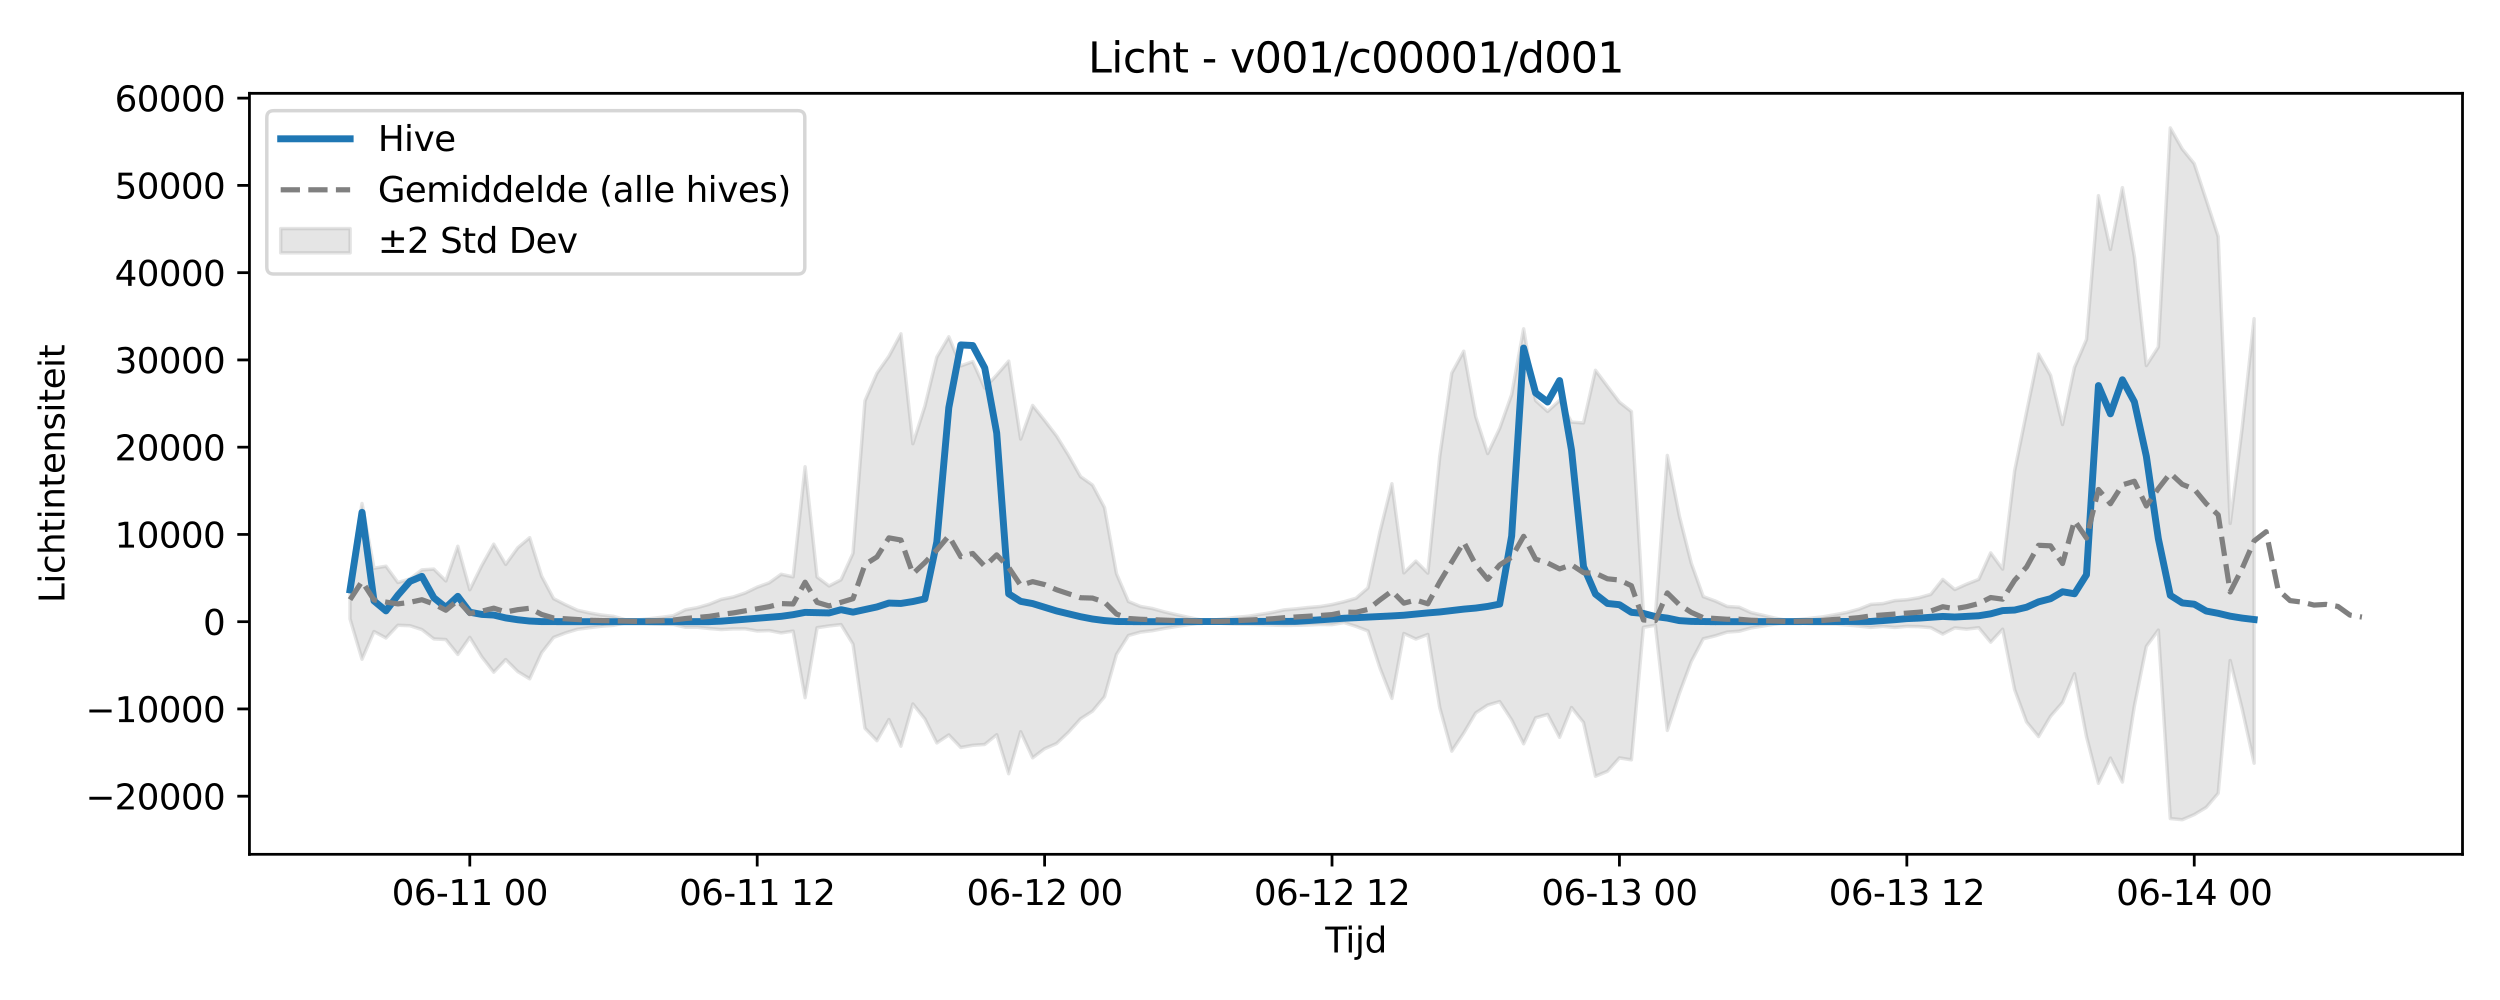 <?xml version="1.0" encoding="utf-8" standalone="no"?>
<!DOCTYPE svg PUBLIC "-//W3C//DTD SVG 1.1//EN"
  "http://www.w3.org/Graphics/SVG/1.1/DTD/svg11.dtd">
<svg xmlns:xlink="http://www.w3.org/1999/xlink" width="720pt" height="288pt" viewBox="0 0 720 288" xmlns="http://www.w3.org/2000/svg" version="1.1">
 <defs>
  <style type="text/css">*{stroke-linejoin: round; stroke-linecap: butt}</style>
 </defs>
 <g id="figure_1">
  <g id="patch_1">
   <path d="M 0 288 
L 720 288 
L 720 0 
L 0 0 
z
" style="fill: #ffffff"/>
  </g>
  <g id="axes_1">
   <g id="patch_2">
    <path d="M 71.84 246.04 
L 709.2 246.04 
L 709.2 26.88 
L 71.84 26.88 
z
" style="fill: #ffffff"/>
   </g>
   <g id="FillBetweenPolyCollection_1">
    <defs>
     <path id="m0db3a895d5" d="M 100.811 -120.852 
L 100.811 -109.753 
L 104.26 -98.137 
L 107.709 -106.115 
L 111.158 -104.259 
L 114.607 -107.922 
L 118.055 -107.795 
L 121.504 -106.68 
L 124.953 -103.99 
L 128.402 -103.81 
L 131.851 -99.511 
L 135.3 -104.436 
L 138.749 -98.836 
L 142.198 -94.409 
L 145.647 -98.052 
L 149.096 -94.598 
L 152.545 -92.5 
L 155.994 -100.019 
L 159.443 -104.426 
L 162.891 -105.731 
L 166.34 -106.778 
L 169.789 -107.233 
L 173.238 -107.644 
L 176.687 -107.906 
L 180.136 -108.615 
L 183.585 -108.648 
L 187.034 -108.39 
L 190.483 -108.227 
L 193.932 -108.165 
L 197.381 -107.346 
L 200.83 -107.35 
L 204.278 -106.986 
L 207.727 -106.693 
L 211.176 -106.883 
L 214.625 -106.905 
L 218.074 -106.277 
L 221.523 -106.389 
L 224.972 -105.722 
L 228.421 -106.243 
L 231.87 -87.069 
L 235.319 -107.215 
L 238.768 -107.731 
L 242.217 -108.117 
L 245.665 -102.476 
L 249.114 -78.255 
L 252.563 -74.68 
L 256.012 -80.778 
L 259.461 -73.097 
L 262.91 -85.245 
L 266.359 -80.961 
L 269.808 -74.029 
L 273.257 -76.341 
L 276.706 -72.729 
L 280.155 -73.351 
L 283.604 -73.594 
L 287.052 -76.392 
L 290.501 -65.168 
L 293.95 -77.253 
L 297.399 -69.747 
L 300.848 -72.36 
L 304.297 -73.864 
L 307.746 -77.139 
L 311.195 -80.957 
L 314.644 -83.193 
L 318.093 -87.325 
L 321.542 -99.517 
L 324.991 -104.983 
L 328.439 -105.954 
L 331.888 -106.366 
L 335.337 -107.027 
L 338.786 -107.569 
L 342.235 -108.097 
L 345.684 -108.616 
L 349.133 -108.698 
L 352.582 -108.405 
L 356.031 -108.227 
L 359.48 -108.21 
L 362.929 -108.113 
L 366.378 -107.976 
L 369.826 -107.858 
L 373.275 -107.912 
L 376.724 -107.99 
L 380.173 -108.146 
L 383.622 -108.102 
L 387.071 -108.708 
L 390.52 -107.606 
L 393.969 -106.286 
L 397.418 -95.665 
L 400.867 -86.856 
L 404.316 -105.556 
L 407.765 -103.961 
L 411.214 -105.276 
L 414.662 -84.168 
L 418.111 -71.672 
L 421.56 -76.862 
L 425.009 -82.675 
L 428.458 -84.94 
L 431.907 -85.944 
L 435.356 -80.667 
L 438.805 -73.784 
L 442.254 -81.262 
L 445.703 -82.247 
L 449.152 -75.642 
L 452.601 -84.235 
L 456.049 -79.922 
L 459.498 -64.446 
L 462.947 -65.863 
L 466.396 -69.726 
L 469.845 -69.165 
L 473.294 -107.339 
L 476.743 -107.927 
L 480.192 -77.645 
L 483.641 -88.25 
L 487.09 -97.484 
L 490.539 -104.031 
L 493.988 -104.882 
L 497.436 -105.962 
L 500.885 -106.198 
L 504.334 -107.177 
L 507.783 -107.703 
L 511.232 -108.275 
L 514.681 -108.762 
L 518.13 -108.543 
L 521.579 -108.34 
L 525.028 -108.271 
L 528.477 -108.273 
L 531.926 -108 
L 535.375 -107.686 
L 538.823 -107.313 
L 542.272 -107.606 
L 545.721 -107.299 
L 549.17 -107.6 
L 552.619 -107.524 
L 556.068 -107.23 
L 559.517 -105.387 
L 562.966 -107.166 
L 566.415 -106.808 
L 569.864 -107.22 
L 573.313 -103.052 
L 576.762 -106.789 
L 580.21 -89.402 
L 583.659 -80.062 
L 587.108 -75.876 
L 590.557 -81.707 
L 594.006 -85.672 
L 597.455 -93.957 
L 600.904 -75.865 
L 604.353 -62.415 
L 607.802 -69.675 
L 611.251 -62.758 
L 614.7 -84.715 
L 618.149 -101.829 
L 621.597 -106.534 
L 625.046 -52.255 
L 628.495 -51.922 
L 631.944 -53.401 
L 635.393 -55.474 
L 638.842 -59.528 
L 642.291 -97.783 
L 645.74 -83.851 
L 649.189 -68.198 
L 649.189 -196.223 
L 649.189 -196.223 
L 645.74 -164.71 
L 642.291 -137.26 
L 638.842 -219.895 
L 635.393 -230.414 
L 631.944 -240.852 
L 628.495 -245.089 
L 625.046 -251.158 
L 621.597 -188.074 
L 618.149 -182.723 
L 614.7 -214.097 
L 611.251 -233.958 
L 607.802 -216.167 
L 604.353 -231.653 
L 600.904 -190.22 
L 597.455 -182.201 
L 594.006 -165.733 
L 590.557 -179.895 
L 587.108 -186.037 
L 583.659 -169.351 
L 580.21 -152.346 
L 576.762 -124.094 
L 573.313 -128.766 
L 569.864 -121.135 
L 566.415 -119.777 
L 562.966 -118.223 
L 559.517 -121.134 
L 556.068 -116.826 
L 552.619 -115.846 
L 549.17 -115.279 
L 545.721 -115.023 
L 542.272 -114.164 
L 538.823 -113.942 
L 535.375 -112.561 
L 531.926 -111.621 
L 528.477 -110.982 
L 525.028 -110.358 
L 521.579 -109.953 
L 518.13 -109.584 
L 514.681 -109.296 
L 511.232 -109.974 
L 507.783 -110.785 
L 504.334 -111.555 
L 500.885 -113.12 
L 497.436 -113.336 
L 493.988 -114.92 
L 490.539 -116.172 
L 487.09 -125.801 
L 483.641 -139.435 
L 480.192 -156.835 
L 476.743 -110.57 
L 473.294 -111.559 
L 469.845 -169.461 
L 466.396 -172.182 
L 462.947 -176.745 
L 459.498 -181.356 
L 456.049 -166.199 
L 452.601 -166.437 
L 449.152 -172.673 
L 445.703 -169.506 
L 442.254 -172.668 
L 438.805 -193.302 
L 435.356 -174.352 
L 431.907 -164.642 
L 428.458 -157.38 
L 425.009 -168.004 
L 421.56 -186.853 
L 418.111 -180.553 
L 414.662 -156.695 
L 411.214 -122.944 
L 407.765 -126.404 
L 404.316 -123.02 
L 400.867 -148.689 
L 397.418 -134.779 
L 393.969 -118.684 
L 390.52 -115.703 
L 387.071 -114.699 
L 383.622 -113.892 
L 380.173 -113.32 
L 376.724 -113.035 
L 373.275 -112.652 
L 369.826 -112.35 
L 366.378 -111.603 
L 362.929 -111.062 
L 359.48 -110.524 
L 356.031 -110.227 
L 352.582 -109.77 
L 349.133 -109.383 
L 345.684 -109.485 
L 342.235 -110.21 
L 338.786 -110.981 
L 335.337 -111.775 
L 331.888 -112.743 
L 328.439 -113.347 
L 324.991 -114.773 
L 321.542 -122.81 
L 318.093 -141.834 
L 314.644 -148.31 
L 311.195 -150.751 
L 307.746 -156.855 
L 304.297 -162.435 
L 300.848 -166.925 
L 297.399 -171.226 
L 293.95 -161.554 
L 290.501 -184.001 
L 287.052 -180.006 
L 283.604 -176.228 
L 280.155 -183.865 
L 276.706 -182.606 
L 273.257 -191.006 
L 269.808 -185.169 
L 266.359 -170.999 
L 262.91 -160.212 
L 259.461 -191.864 
L 256.012 -185.423 
L 252.563 -180.526 
L 249.114 -172.591 
L 245.665 -128.67 
L 242.217 -121.035 
L 238.768 -119.247 
L 235.319 -121.82 
L 231.87 -153.572 
L 228.421 -121.869 
L 224.972 -122.612 
L 221.523 -120.154 
L 218.074 -118.898 
L 214.625 -117.228 
L 211.176 -116.07 
L 207.727 -115.384 
L 204.278 -113.986 
L 200.83 -112.997 
L 197.381 -112.381 
L 193.932 -110.69 
L 190.483 -110.214 
L 187.034 -109.809 
L 183.585 -109.448 
L 180.136 -109.509 
L 176.687 -110.494 
L 173.238 -110.871 
L 169.789 -111.473 
L 166.34 -112.241 
L 162.891 -113.827 
L 159.443 -115.588 
L 155.994 -122.059 
L 152.545 -133.15 
L 149.096 -130.236 
L 145.647 -125.455 
L 142.198 -131.284 
L 138.749 -125.133 
L 135.3 -118.148 
L 131.851 -130.676 
L 128.402 -120.696 
L 124.953 -124.099 
L 121.504 -123.88 
L 118.055 -121.272 
L 114.607 -120.235 
L 111.158 -124.937 
L 107.709 -124.351 
L 104.26 -142.994 
L 100.811 -120.852 
z
" style="stroke: #808080; stroke-opacity: 0.2"/>
    </defs>
    <g clip-path="url(#p0c3e423fc5)">
     <use xlink:href="#m0db3a895d5" x="0" y="288" style="fill: #808080; fill-opacity: 0.2; stroke: #808080; stroke-opacity: 0.2"/>
    </g>
   </g>
   <g id="matplotlib.axis_1">
    <g id="xtick_1">
     <g id="line2d_1">
      <defs>
       <path id="mb337ac2982" d="M 0 0 
L 0 3.5 
" style="stroke: #000000; stroke-width: 0.8"/>
      </defs>
      <g>
       <use xlink:href="#mb337ac2982" x="135.3" y="246.04" style="stroke: #000000; stroke-width: 0.8"/>
      </g>
     </g>
     <g id="text_1">
      <!-- 06-11 00 -->
      <g transform="translate(112.82 260.638) scale(0.1 -0.1)">
       <defs>
        <path id="DejaVuSans-30" d="M 2034 4250 
Q 1547 4250 1301 3770 
Q 1056 3291 1056 2328 
Q 1056 1369 1301 889 
Q 1547 409 2034 409 
Q 2525 409 2770 889 
Q 3016 1369 3016 2328 
Q 3016 3291 2770 3770 
Q 2525 4250 2034 4250 
z
M 2034 4750 
Q 2819 4750 3233 4129 
Q 3647 3509 3647 2328 
Q 3647 1150 3233 529 
Q 2819 -91 2034 -91 
Q 1250 -91 836 529 
Q 422 1150 422 2328 
Q 422 3509 836 4129 
Q 1250 4750 2034 4750 
z
" transform="scale(0.016)"/>
        <path id="DejaVuSans-36" d="M 2113 2584 
Q 1688 2584 1439 2293 
Q 1191 2003 1191 1497 
Q 1191 994 1439 701 
Q 1688 409 2113 409 
Q 2538 409 2786 701 
Q 3034 994 3034 1497 
Q 3034 2003 2786 2293 
Q 2538 2584 2113 2584 
z
M 3366 4563 
L 3366 3988 
Q 3128 4100 2886 4159 
Q 2644 4219 2406 4219 
Q 1781 4219 1451 3797 
Q 1122 3375 1075 2522 
Q 1259 2794 1537 2939 
Q 1816 3084 2150 3084 
Q 2853 3084 3261 2657 
Q 3669 2231 3669 1497 
Q 3669 778 3244 343 
Q 2819 -91 2113 -91 
Q 1303 -91 875 529 
Q 447 1150 447 2328 
Q 447 3434 972 4092 
Q 1497 4750 2381 4750 
Q 2619 4750 2861 4703 
Q 3103 4656 3366 4563 
z
" transform="scale(0.016)"/>
        <path id="DejaVuSans-2d" d="M 313 2009 
L 1997 2009 
L 1997 1497 
L 313 1497 
L 313 2009 
z
" transform="scale(0.016)"/>
        <path id="DejaVuSans-31" d="M 794 531 
L 1825 531 
L 1825 4091 
L 703 3866 
L 703 4441 
L 1819 4666 
L 2450 4666 
L 2450 531 
L 3481 531 
L 3481 0 
L 794 0 
L 794 531 
z
" transform="scale(0.016)"/>
        <path id="DejaVuSans-20" transform="scale(0.016)"/>
       </defs>
       <use xlink:href="#DejaVuSans-30"/>
       <use xlink:href="#DejaVuSans-36" transform="translate(63.623 0)"/>
       <use xlink:href="#DejaVuSans-2d" transform="translate(127.246 0)"/>
       <use xlink:href="#DejaVuSans-31" transform="translate(163.33 0)"/>
       <use xlink:href="#DejaVuSans-31" transform="translate(226.953 0)"/>
       <use xlink:href="#DejaVuSans-20" transform="translate(290.576 0)"/>
       <use xlink:href="#DejaVuSans-30" transform="translate(322.363 0)"/>
       <use xlink:href="#DejaVuSans-30" transform="translate(385.986 0)"/>
      </g>
     </g>
    </g>
    <g id="xtick_2">
     <g id="line2d_2">
      <g>
       <use xlink:href="#mb337ac2982" x="218.074" y="246.04" style="stroke: #000000; stroke-width: 0.8"/>
      </g>
     </g>
     <g id="text_2">
      <!-- 06-11 12 -->
      <g transform="translate(195.594 260.638) scale(0.1 -0.1)">
       <defs>
        <path id="DejaVuSans-32" d="M 1228 531 
L 3431 531 
L 3431 0 
L 469 0 
L 469 531 
Q 828 903 1448 1529 
Q 2069 2156 2228 2338 
Q 2531 2678 2651 2914 
Q 2772 3150 2772 3378 
Q 2772 3750 2511 3984 
Q 2250 4219 1831 4219 
Q 1534 4219 1204 4116 
Q 875 4013 500 3803 
L 500 4441 
Q 881 4594 1212 4672 
Q 1544 4750 1819 4750 
Q 2544 4750 2975 4387 
Q 3406 4025 3406 3419 
Q 3406 3131 3298 2873 
Q 3191 2616 2906 2266 
Q 2828 2175 2409 1742 
Q 1991 1309 1228 531 
z
" transform="scale(0.016)"/>
       </defs>
       <use xlink:href="#DejaVuSans-30"/>
       <use xlink:href="#DejaVuSans-36" transform="translate(63.623 0)"/>
       <use xlink:href="#DejaVuSans-2d" transform="translate(127.246 0)"/>
       <use xlink:href="#DejaVuSans-31" transform="translate(163.33 0)"/>
       <use xlink:href="#DejaVuSans-31" transform="translate(226.953 0)"/>
       <use xlink:href="#DejaVuSans-20" transform="translate(290.576 0)"/>
       <use xlink:href="#DejaVuSans-31" transform="translate(322.363 0)"/>
       <use xlink:href="#DejaVuSans-32" transform="translate(385.986 0)"/>
      </g>
     </g>
    </g>
    <g id="xtick_3">
     <g id="line2d_3">
      <g>
       <use xlink:href="#mb337ac2982" x="300.848" y="246.04" style="stroke: #000000; stroke-width: 0.8"/>
      </g>
     </g>
     <g id="text_3">
      <!-- 06-12 00 -->
      <g transform="translate(278.368 260.638) scale(0.1 -0.1)">
       <use xlink:href="#DejaVuSans-30"/>
       <use xlink:href="#DejaVuSans-36" transform="translate(63.623 0)"/>
       <use xlink:href="#DejaVuSans-2d" transform="translate(127.246 0)"/>
       <use xlink:href="#DejaVuSans-31" transform="translate(163.33 0)"/>
       <use xlink:href="#DejaVuSans-32" transform="translate(226.953 0)"/>
       <use xlink:href="#DejaVuSans-20" transform="translate(290.576 0)"/>
       <use xlink:href="#DejaVuSans-30" transform="translate(322.363 0)"/>
       <use xlink:href="#DejaVuSans-30" transform="translate(385.986 0)"/>
      </g>
     </g>
    </g>
    <g id="xtick_4">
     <g id="line2d_4">
      <g>
       <use xlink:href="#mb337ac2982" x="383.622" y="246.04" style="stroke: #000000; stroke-width: 0.8"/>
      </g>
     </g>
     <g id="text_4">
      <!-- 06-12 12 -->
      <g transform="translate(361.142 260.638) scale(0.1 -0.1)">
       <use xlink:href="#DejaVuSans-30"/>
       <use xlink:href="#DejaVuSans-36" transform="translate(63.623 0)"/>
       <use xlink:href="#DejaVuSans-2d" transform="translate(127.246 0)"/>
       <use xlink:href="#DejaVuSans-31" transform="translate(163.33 0)"/>
       <use xlink:href="#DejaVuSans-32" transform="translate(226.953 0)"/>
       <use xlink:href="#DejaVuSans-20" transform="translate(290.576 0)"/>
       <use xlink:href="#DejaVuSans-31" transform="translate(322.363 0)"/>
       <use xlink:href="#DejaVuSans-32" transform="translate(385.986 0)"/>
      </g>
     </g>
    </g>
    <g id="xtick_5">
     <g id="line2d_5">
      <g>
       <use xlink:href="#mb337ac2982" x="466.396" y="246.04" style="stroke: #000000; stroke-width: 0.8"/>
      </g>
     </g>
     <g id="text_5">
      <!-- 06-13 00 -->
      <g transform="translate(443.916 260.638) scale(0.1 -0.1)">
       <defs>
        <path id="DejaVuSans-33" d="M 2597 2516 
Q 3050 2419 3304 2112 
Q 3559 1806 3559 1356 
Q 3559 666 3084 287 
Q 2609 -91 1734 -91 
Q 1441 -91 1130 -33 
Q 819 25 488 141 
L 488 750 
Q 750 597 1062 519 
Q 1375 441 1716 441 
Q 2309 441 2620 675 
Q 2931 909 2931 1356 
Q 2931 1769 2642 2001 
Q 2353 2234 1838 2234 
L 1294 2234 
L 1294 2753 
L 1863 2753 
Q 2328 2753 2575 2939 
Q 2822 3125 2822 3475 
Q 2822 3834 2567 4026 
Q 2313 4219 1838 4219 
Q 1578 4219 1281 4162 
Q 984 4106 628 3988 
L 628 4550 
Q 988 4650 1302 4700 
Q 1616 4750 1894 4750 
Q 2613 4750 3031 4423 
Q 3450 4097 3450 3541 
Q 3450 3153 3228 2886 
Q 3006 2619 2597 2516 
z
" transform="scale(0.016)"/>
       </defs>
       <use xlink:href="#DejaVuSans-30"/>
       <use xlink:href="#DejaVuSans-36" transform="translate(63.623 0)"/>
       <use xlink:href="#DejaVuSans-2d" transform="translate(127.246 0)"/>
       <use xlink:href="#DejaVuSans-31" transform="translate(163.33 0)"/>
       <use xlink:href="#DejaVuSans-33" transform="translate(226.953 0)"/>
       <use xlink:href="#DejaVuSans-20" transform="translate(290.576 0)"/>
       <use xlink:href="#DejaVuSans-30" transform="translate(322.363 0)"/>
       <use xlink:href="#DejaVuSans-30" transform="translate(385.986 0)"/>
      </g>
     </g>
    </g>
    <g id="xtick_6">
     <g id="line2d_6">
      <g>
       <use xlink:href="#mb337ac2982" x="549.17" y="246.04" style="stroke: #000000; stroke-width: 0.8"/>
      </g>
     </g>
     <g id="text_6">
      <!-- 06-13 12 -->
      <g transform="translate(526.69 260.638) scale(0.1 -0.1)">
       <use xlink:href="#DejaVuSans-30"/>
       <use xlink:href="#DejaVuSans-36" transform="translate(63.623 0)"/>
       <use xlink:href="#DejaVuSans-2d" transform="translate(127.246 0)"/>
       <use xlink:href="#DejaVuSans-31" transform="translate(163.33 0)"/>
       <use xlink:href="#DejaVuSans-33" transform="translate(226.953 0)"/>
       <use xlink:href="#DejaVuSans-20" transform="translate(290.576 0)"/>
       <use xlink:href="#DejaVuSans-31" transform="translate(322.363 0)"/>
       <use xlink:href="#DejaVuSans-32" transform="translate(385.986 0)"/>
      </g>
     </g>
    </g>
    <g id="xtick_7">
     <g id="line2d_7">
      <g>
       <use xlink:href="#mb337ac2982" x="631.944" y="246.04" style="stroke: #000000; stroke-width: 0.8"/>
      </g>
     </g>
     <g id="text_7">
      <!-- 06-14 00 -->
      <g transform="translate(609.464 260.638) scale(0.1 -0.1)">
       <defs>
        <path id="DejaVuSans-34" d="M 2419 4116 
L 825 1625 
L 2419 1625 
L 2419 4116 
z
M 2253 4666 
L 3047 4666 
L 3047 1625 
L 3713 1625 
L 3713 1100 
L 3047 1100 
L 3047 0 
L 2419 0 
L 2419 1100 
L 313 1100 
L 313 1709 
L 2253 4666 
z
" transform="scale(0.016)"/>
       </defs>
       <use xlink:href="#DejaVuSans-30"/>
       <use xlink:href="#DejaVuSans-36" transform="translate(63.623 0)"/>
       <use xlink:href="#DejaVuSans-2d" transform="translate(127.246 0)"/>
       <use xlink:href="#DejaVuSans-31" transform="translate(163.33 0)"/>
       <use xlink:href="#DejaVuSans-34" transform="translate(226.953 0)"/>
       <use xlink:href="#DejaVuSans-20" transform="translate(290.576 0)"/>
       <use xlink:href="#DejaVuSans-30" transform="translate(322.363 0)"/>
       <use xlink:href="#DejaVuSans-30" transform="translate(385.986 0)"/>
      </g>
     </g>
    </g>
    <g id="text_8">
     <!-- Tijd -->
     <g transform="translate(381.67 274.317) scale(0.1 -0.1)">
      <defs>
       <path id="DejaVuSans-54" d="M -19 4666 
L 3928 4666 
L 3928 4134 
L 2272 4134 
L 2272 0 
L 1638 0 
L 1638 4134 
L -19 4134 
L -19 4666 
z
" transform="scale(0.016)"/>
       <path id="DejaVuSans-69" d="M 603 3500 
L 1178 3500 
L 1178 0 
L 603 0 
L 603 3500 
z
M 603 4863 
L 1178 4863 
L 1178 4134 
L 603 4134 
L 603 4863 
z
" transform="scale(0.016)"/>
       <path id="DejaVuSans-6a" d="M 603 3500 
L 1178 3500 
L 1178 -63 
Q 1178 -731 923 -1031 
Q 669 -1331 103 -1331 
L -116 -1331 
L -116 -844 
L 38 -844 
Q 366 -844 484 -692 
Q 603 -541 603 -63 
L 603 3500 
z
M 603 4863 
L 1178 4863 
L 1178 4134 
L 603 4134 
L 603 4863 
z
" transform="scale(0.016)"/>
       <path id="DejaVuSans-64" d="M 2906 2969 
L 2906 4863 
L 3481 4863 
L 3481 0 
L 2906 0 
L 2906 525 
Q 2725 213 2448 61 
Q 2172 -91 1784 -91 
Q 1150 -91 751 415 
Q 353 922 353 1747 
Q 353 2572 751 3078 
Q 1150 3584 1784 3584 
Q 2172 3584 2448 3432 
Q 2725 3281 2906 2969 
z
M 947 1747 
Q 947 1113 1208 752 
Q 1469 391 1925 391 
Q 2381 391 2643 752 
Q 2906 1113 2906 1747 
Q 2906 2381 2643 2742 
Q 2381 3103 1925 3103 
Q 1469 3103 1208 2742 
Q 947 2381 947 1747 
z
" transform="scale(0.016)"/>
      </defs>
      <use xlink:href="#DejaVuSans-54"/>
      <use xlink:href="#DejaVuSans-69" transform="translate(57.959 0)"/>
      <use xlink:href="#DejaVuSans-6a" transform="translate(85.742 0)"/>
      <use xlink:href="#DejaVuSans-64" transform="translate(113.525 0)"/>
     </g>
    </g>
   </g>
   <g id="matplotlib.axis_2">
    <g id="ytick_1">
     <g id="line2d_8">
      <defs>
       <path id="m288ab6d9fb" d="M 0 0 
L -3.5 0 
" style="stroke: #000000; stroke-width: 0.8"/>
      </defs>
      <g>
       <use xlink:href="#m288ab6d9fb" x="71.84" y="229.308" style="stroke: #000000; stroke-width: 0.8"/>
      </g>
     </g>
     <g id="text_9">
      <!-- −20000 -->
      <g transform="translate(24.648 233.107) scale(0.1 -0.1)">
       <defs>
        <path id="DejaVuSans-2212" d="M 678 2272 
L 4684 2272 
L 4684 1741 
L 678 1741 
L 678 2272 
z
" transform="scale(0.016)"/>
       </defs>
       <use xlink:href="#DejaVuSans-2212"/>
       <use xlink:href="#DejaVuSans-32" transform="translate(83.789 0)"/>
       <use xlink:href="#DejaVuSans-30" transform="translate(147.412 0)"/>
       <use xlink:href="#DejaVuSans-30" transform="translate(211.035 0)"/>
       <use xlink:href="#DejaVuSans-30" transform="translate(274.658 0)"/>
       <use xlink:href="#DejaVuSans-30" transform="translate(338.281 0)"/>
      </g>
     </g>
    </g>
    <g id="ytick_2">
     <g id="line2d_9">
      <g>
       <use xlink:href="#m288ab6d9fb" x="71.84" y="204.178" style="stroke: #000000; stroke-width: 0.8"/>
      </g>
     </g>
     <g id="text_10">
      <!-- −10000 -->
      <g transform="translate(24.648 207.977) scale(0.1 -0.1)">
       <use xlink:href="#DejaVuSans-2212"/>
       <use xlink:href="#DejaVuSans-31" transform="translate(83.789 0)"/>
       <use xlink:href="#DejaVuSans-30" transform="translate(147.412 0)"/>
       <use xlink:href="#DejaVuSans-30" transform="translate(211.035 0)"/>
       <use xlink:href="#DejaVuSans-30" transform="translate(274.658 0)"/>
       <use xlink:href="#DejaVuSans-30" transform="translate(338.281 0)"/>
      </g>
     </g>
    </g>
    <g id="ytick_3">
     <g id="line2d_10">
      <g>
       <use xlink:href="#m288ab6d9fb" x="71.84" y="179.048" style="stroke: #000000; stroke-width: 0.8"/>
      </g>
     </g>
     <g id="text_11">
      <!-- 0 -->
      <g transform="translate(58.477 182.847) scale(0.1 -0.1)">
       <use xlink:href="#DejaVuSans-30"/>
      </g>
     </g>
    </g>
    <g id="ytick_4">
     <g id="line2d_11">
      <g>
       <use xlink:href="#m288ab6d9fb" x="71.84" y="153.917" style="stroke: #000000; stroke-width: 0.8"/>
      </g>
     </g>
     <g id="text_12">
      <!-- 10000 -->
      <g transform="translate(33.028 157.717) scale(0.1 -0.1)">
       <use xlink:href="#DejaVuSans-31"/>
       <use xlink:href="#DejaVuSans-30" transform="translate(63.623 0)"/>
       <use xlink:href="#DejaVuSans-30" transform="translate(127.246 0)"/>
       <use xlink:href="#DejaVuSans-30" transform="translate(190.869 0)"/>
       <use xlink:href="#DejaVuSans-30" transform="translate(254.492 0)"/>
      </g>
     </g>
    </g>
    <g id="ytick_5">
     <g id="line2d_12">
      <g>
       <use xlink:href="#m288ab6d9fb" x="71.84" y="128.787" style="stroke: #000000; stroke-width: 0.8"/>
      </g>
     </g>
     <g id="text_13">
      <!-- 20000 -->
      <g transform="translate(33.028 132.586) scale(0.1 -0.1)">
       <use xlink:href="#DejaVuSans-32"/>
       <use xlink:href="#DejaVuSans-30" transform="translate(63.623 0)"/>
       <use xlink:href="#DejaVuSans-30" transform="translate(127.246 0)"/>
       <use xlink:href="#DejaVuSans-30" transform="translate(190.869 0)"/>
       <use xlink:href="#DejaVuSans-30" transform="translate(254.492 0)"/>
      </g>
     </g>
    </g>
    <g id="ytick_6">
     <g id="line2d_13">
      <g>
       <use xlink:href="#m288ab6d9fb" x="71.84" y="103.657" style="stroke: #000000; stroke-width: 0.8"/>
      </g>
     </g>
     <g id="text_14">
      <!-- 30000 -->
      <g transform="translate(33.028 107.456) scale(0.1 -0.1)">
       <use xlink:href="#DejaVuSans-33"/>
       <use xlink:href="#DejaVuSans-30" transform="translate(63.623 0)"/>
       <use xlink:href="#DejaVuSans-30" transform="translate(127.246 0)"/>
       <use xlink:href="#DejaVuSans-30" transform="translate(190.869 0)"/>
       <use xlink:href="#DejaVuSans-30" transform="translate(254.492 0)"/>
      </g>
     </g>
    </g>
    <g id="ytick_7">
     <g id="line2d_14">
      <g>
       <use xlink:href="#m288ab6d9fb" x="71.84" y="78.527" style="stroke: #000000; stroke-width: 0.8"/>
      </g>
     </g>
     <g id="text_15">
      <!-- 40000 -->
      <g transform="translate(33.028 82.326) scale(0.1 -0.1)">
       <use xlink:href="#DejaVuSans-34"/>
       <use xlink:href="#DejaVuSans-30" transform="translate(63.623 0)"/>
       <use xlink:href="#DejaVuSans-30" transform="translate(127.246 0)"/>
       <use xlink:href="#DejaVuSans-30" transform="translate(190.869 0)"/>
       <use xlink:href="#DejaVuSans-30" transform="translate(254.492 0)"/>
      </g>
     </g>
    </g>
    <g id="ytick_8">
     <g id="line2d_15">
      <g>
       <use xlink:href="#m288ab6d9fb" x="71.84" y="53.396" style="stroke: #000000; stroke-width: 0.8"/>
      </g>
     </g>
     <g id="text_16">
      <!-- 50000 -->
      <g transform="translate(33.028 57.196) scale(0.1 -0.1)">
       <defs>
        <path id="DejaVuSans-35" d="M 691 4666 
L 3169 4666 
L 3169 4134 
L 1269 4134 
L 1269 2991 
Q 1406 3038 1543 3061 
Q 1681 3084 1819 3084 
Q 2600 3084 3056 2656 
Q 3513 2228 3513 1497 
Q 3513 744 3044 326 
Q 2575 -91 1722 -91 
Q 1428 -91 1123 -41 
Q 819 9 494 109 
L 494 744 
Q 775 591 1075 516 
Q 1375 441 1709 441 
Q 2250 441 2565 725 
Q 2881 1009 2881 1497 
Q 2881 1984 2565 2268 
Q 2250 2553 1709 2553 
Q 1456 2553 1204 2497 
Q 953 2441 691 2322 
L 691 4666 
z
" transform="scale(0.016)"/>
       </defs>
       <use xlink:href="#DejaVuSans-35"/>
       <use xlink:href="#DejaVuSans-30" transform="translate(63.623 0)"/>
       <use xlink:href="#DejaVuSans-30" transform="translate(127.246 0)"/>
       <use xlink:href="#DejaVuSans-30" transform="translate(190.869 0)"/>
       <use xlink:href="#DejaVuSans-30" transform="translate(254.492 0)"/>
      </g>
     </g>
    </g>
    <g id="ytick_9">
     <g id="line2d_16">
      <g>
       <use xlink:href="#m288ab6d9fb" x="71.84" y="28.266" style="stroke: #000000; stroke-width: 0.8"/>
      </g>
     </g>
     <g id="text_17">
      <!-- 60000 -->
      <g transform="translate(33.028 32.065) scale(0.1 -0.1)">
       <use xlink:href="#DejaVuSans-36"/>
       <use xlink:href="#DejaVuSans-30" transform="translate(63.623 0)"/>
       <use xlink:href="#DejaVuSans-30" transform="translate(127.246 0)"/>
       <use xlink:href="#DejaVuSans-30" transform="translate(190.869 0)"/>
       <use xlink:href="#DejaVuSans-30" transform="translate(254.492 0)"/>
      </g>
     </g>
    </g>
    <g id="text_18">
     <!-- Lichtintensiteit -->
     <g transform="translate(18.568 173.656) rotate(-90) scale(0.1 -0.1)">
      <defs>
       <path id="DejaVuSans-4c" d="M 628 4666 
L 1259 4666 
L 1259 531 
L 3531 531 
L 3531 0 
L 628 0 
L 628 4666 
z
" transform="scale(0.016)"/>
       <path id="DejaVuSans-63" d="M 3122 3366 
L 3122 2828 
Q 2878 2963 2633 3030 
Q 2388 3097 2138 3097 
Q 1578 3097 1268 2742 
Q 959 2388 959 1747 
Q 959 1106 1268 751 
Q 1578 397 2138 397 
Q 2388 397 2633 464 
Q 2878 531 3122 666 
L 3122 134 
Q 2881 22 2623 -34 
Q 2366 -91 2075 -91 
Q 1284 -91 818 406 
Q 353 903 353 1747 
Q 353 2603 823 3093 
Q 1294 3584 2113 3584 
Q 2378 3584 2631 3529 
Q 2884 3475 3122 3366 
z
" transform="scale(0.016)"/>
       <path id="DejaVuSans-68" d="M 3513 2113 
L 3513 0 
L 2938 0 
L 2938 2094 
Q 2938 2591 2744 2837 
Q 2550 3084 2163 3084 
Q 1697 3084 1428 2787 
Q 1159 2491 1159 1978 
L 1159 0 
L 581 0 
L 581 4863 
L 1159 4863 
L 1159 2956 
Q 1366 3272 1645 3428 
Q 1925 3584 2291 3584 
Q 2894 3584 3203 3211 
Q 3513 2838 3513 2113 
z
" transform="scale(0.016)"/>
       <path id="DejaVuSans-74" d="M 1172 4494 
L 1172 3500 
L 2356 3500 
L 2356 3053 
L 1172 3053 
L 1172 1153 
Q 1172 725 1289 603 
Q 1406 481 1766 481 
L 2356 481 
L 2356 0 
L 1766 0 
Q 1100 0 847 248 
Q 594 497 594 1153 
L 594 3053 
L 172 3053 
L 172 3500 
L 594 3500 
L 594 4494 
L 1172 4494 
z
" transform="scale(0.016)"/>
       <path id="DejaVuSans-6e" d="M 3513 2113 
L 3513 0 
L 2938 0 
L 2938 2094 
Q 2938 2591 2744 2837 
Q 2550 3084 2163 3084 
Q 1697 3084 1428 2787 
Q 1159 2491 1159 1978 
L 1159 0 
L 581 0 
L 581 3500 
L 1159 3500 
L 1159 2956 
Q 1366 3272 1645 3428 
Q 1925 3584 2291 3584 
Q 2894 3584 3203 3211 
Q 3513 2838 3513 2113 
z
" transform="scale(0.016)"/>
       <path id="DejaVuSans-65" d="M 3597 1894 
L 3597 1613 
L 953 1613 
Q 991 1019 1311 708 
Q 1631 397 2203 397 
Q 2534 397 2845 478 
Q 3156 559 3463 722 
L 3463 178 
Q 3153 47 2828 -22 
Q 2503 -91 2169 -91 
Q 1331 -91 842 396 
Q 353 884 353 1716 
Q 353 2575 817 3079 
Q 1281 3584 2069 3584 
Q 2775 3584 3186 3129 
Q 3597 2675 3597 1894 
z
M 3022 2063 
Q 3016 2534 2758 2815 
Q 2500 3097 2075 3097 
Q 1594 3097 1305 2825 
Q 1016 2553 972 2059 
L 3022 2063 
z
" transform="scale(0.016)"/>
       <path id="DejaVuSans-73" d="M 2834 3397 
L 2834 2853 
Q 2591 2978 2328 3040 
Q 2066 3103 1784 3103 
Q 1356 3103 1142 2972 
Q 928 2841 928 2578 
Q 928 2378 1081 2264 
Q 1234 2150 1697 2047 
L 1894 2003 
Q 2506 1872 2764 1633 
Q 3022 1394 3022 966 
Q 3022 478 2636 193 
Q 2250 -91 1575 -91 
Q 1294 -91 989 -36 
Q 684 19 347 128 
L 347 722 
Q 666 556 975 473 
Q 1284 391 1588 391 
Q 1994 391 2212 530 
Q 2431 669 2431 922 
Q 2431 1156 2273 1281 
Q 2116 1406 1581 1522 
L 1381 1569 
Q 847 1681 609 1914 
Q 372 2147 372 2553 
Q 372 3047 722 3315 
Q 1072 3584 1716 3584 
Q 2034 3584 2315 3537 
Q 2597 3491 2834 3397 
z
" transform="scale(0.016)"/>
      </defs>
      <use xlink:href="#DejaVuSans-4c"/>
      <use xlink:href="#DejaVuSans-69" transform="translate(55.713 0)"/>
      <use xlink:href="#DejaVuSans-63" transform="translate(83.496 0)"/>
      <use xlink:href="#DejaVuSans-68" transform="translate(138.477 0)"/>
      <use xlink:href="#DejaVuSans-74" transform="translate(201.855 0)"/>
      <use xlink:href="#DejaVuSans-69" transform="translate(241.064 0)"/>
      <use xlink:href="#DejaVuSans-6e" transform="translate(268.848 0)"/>
      <use xlink:href="#DejaVuSans-74" transform="translate(332.227 0)"/>
      <use xlink:href="#DejaVuSans-65" transform="translate(371.436 0)"/>
      <use xlink:href="#DejaVuSans-6e" transform="translate(432.959 0)"/>
      <use xlink:href="#DejaVuSans-73" transform="translate(496.338 0)"/>
      <use xlink:href="#DejaVuSans-69" transform="translate(548.438 0)"/>
      <use xlink:href="#DejaVuSans-74" transform="translate(576.221 0)"/>
      <use xlink:href="#DejaVuSans-65" transform="translate(615.43 0)"/>
      <use xlink:href="#DejaVuSans-69" transform="translate(676.953 0)"/>
      <use xlink:href="#DejaVuSans-74" transform="translate(704.736 0)"/>
     </g>
    </g>
   </g>
   <g id="line2d_17">
    <path d="M 100.811 169.896 
L 104.26 147.556 
L 107.709 173.058 
L 111.158 175.928 
L 114.607 171.39 
L 118.055 167.441 
L 121.504 165.993 
L 124.953 172.168 
L 128.402 174.951 
L 131.851 171.751 
L 135.3 176.314 
L 138.749 176.95 
L 142.198 177.136 
L 145.647 177.962 
L 149.096 178.487 
L 152.545 178.858 
L 155.994 179.022 
L 173.238 179.048 
L 204.278 179.029 
L 207.727 178.894 
L 224.972 177.506 
L 228.421 177.025 
L 231.87 176.365 
L 238.768 176.524 
L 242.217 175.592 
L 245.665 176.296 
L 252.563 174.798 
L 256.012 173.679 
L 259.461 173.793 
L 262.91 173.243 
L 266.359 172.477 
L 269.808 156.041 
L 273.257 117.383 
L 276.706 99.338 
L 280.155 99.514 
L 283.604 105.961 
L 287.052 124.705 
L 290.501 171.02 
L 293.95 173.192 
L 297.399 173.83 
L 304.297 175.956 
L 311.195 177.612 
L 314.644 178.276 
L 318.093 178.727 
L 321.542 178.986 
L 328.439 179.048 
L 373.275 178.952 
L 387.071 178.058 
L 400.867 177.387 
L 404.316 177.185 
L 411.214 176.516 
L 414.662 176.242 
L 421.56 175.43 
L 425.009 175.124 
L 428.458 174.652 
L 431.907 173.984 
L 435.356 154.388 
L 438.805 100.236 
L 442.254 113.148 
L 445.703 115.775 
L 449.152 109.604 
L 452.601 129.646 
L 456.049 163.171 
L 459.498 171.102 
L 462.947 173.798 
L 466.396 174.153 
L 469.845 176.357 
L 473.294 176.665 
L 476.743 177.569 
L 480.192 178.011 
L 483.641 178.738 
L 487.09 178.961 
L 493.988 179.048 
L 538.823 178.978 
L 545.721 178.47 
L 549.17 178.159 
L 552.619 178.021 
L 559.517 177.533 
L 562.966 177.698 
L 569.864 177.342 
L 573.313 176.78 
L 576.762 175.851 
L 580.21 175.695 
L 583.659 174.877 
L 587.108 173.329 
L 590.557 172.426 
L 594.006 170.426 
L 597.455 171.002 
L 600.904 165.533 
L 604.353 111.049 
L 607.802 119.182 
L 611.251 109.378 
L 614.7 115.722 
L 618.149 131.424 
L 621.597 155.11 
L 625.046 171.455 
L 628.495 173.642 
L 631.944 174.01 
L 635.393 175.981 
L 638.842 176.637 
L 642.291 177.457 
L 645.74 178.013 
L 649.189 178.421 
L 649.189 178.421 
" clip-path="url(#p0c3e423fc5)" style="fill: none; stroke: #1f77b4; stroke-width: 2; stroke-linecap: square"/>
   </g>
   <g id="line2d_18">
    <path d="M 100.811 172.697 
L 104.26 167.434 
L 107.709 172.767 
L 111.158 173.402 
L 114.607 173.921 
L 118.055 173.466 
L 121.504 172.72 
L 124.953 173.955 
L 128.402 175.747 
L 131.851 172.907 
L 135.3 176.708 
L 138.749 176.016 
L 142.198 175.154 
L 145.647 176.246 
L 149.096 175.583 
L 152.545 175.175 
L 155.994 176.961 
L 159.443 177.993 
L 169.789 178.647 
L 183.585 178.952 
L 190.483 178.779 
L 193.932 178.573 
L 197.381 178.137 
L 204.278 177.514 
L 207.727 176.962 
L 211.176 176.523 
L 221.523 174.728 
L 224.972 173.833 
L 228.421 173.944 
L 231.87 167.68 
L 235.319 173.482 
L 238.768 174.511 
L 245.665 172.427 
L 249.114 162.577 
L 252.563 160.397 
L 256.012 154.899 
L 259.461 155.519 
L 262.91 165.272 
L 266.359 162.02 
L 269.808 158.401 
L 273.257 154.327 
L 276.706 160.332 
L 280.155 159.392 
L 283.604 163.089 
L 287.052 159.801 
L 290.501 163.416 
L 293.95 168.596 
L 297.399 167.514 
L 300.848 168.357 
L 304.297 169.851 
L 311.195 172.146 
L 314.644 172.249 
L 318.093 173.421 
L 321.542 176.836 
L 324.991 178.122 
L 328.439 178.349 
L 338.786 178.725 
L 345.684 178.949 
L 352.582 178.912 
L 362.929 178.413 
L 366.378 178.211 
L 369.826 177.896 
L 380.173 177.267 
L 383.622 177.003 
L 387.071 176.296 
L 390.52 176.345 
L 393.969 175.515 
L 397.418 172.778 
L 400.867 170.227 
L 404.316 173.712 
L 407.765 172.817 
L 411.214 173.89 
L 414.662 167.569 
L 421.56 156.143 
L 425.009 162.661 
L 428.458 166.84 
L 431.907 162.707 
L 435.356 160.49 
L 438.805 154.457 
L 442.254 161.035 
L 445.703 162.124 
L 449.152 163.843 
L 452.601 162.664 
L 456.049 164.94 
L 459.498 165.099 
L 462.947 166.696 
L 466.396 167.046 
L 469.845 168.687 
L 473.294 178.551 
L 476.743 178.751 
L 480.192 170.76 
L 483.641 174.157 
L 487.09 176.358 
L 490.539 177.899 
L 497.436 178.351 
L 500.885 178.341 
L 504.334 178.634 
L 514.681 178.971 
L 521.579 178.853 
L 525.028 178.686 
L 528.477 178.373 
L 531.926 178.19 
L 535.375 177.877 
L 538.823 177.372 
L 552.619 176.315 
L 556.068 175.972 
L 559.517 174.739 
L 562.966 175.305 
L 566.415 174.708 
L 569.864 173.823 
L 573.313 172.091 
L 576.762 172.558 
L 580.21 167.126 
L 583.659 163.293 
L 587.108 157.043 
L 590.557 157.199 
L 594.006 162.298 
L 597.455 149.921 
L 600.904 154.957 
L 604.353 140.966 
L 607.802 145.079 
L 611.251 139.642 
L 614.7 138.594 
L 618.149 145.724 
L 621.597 140.696 
L 625.046 136.293 
L 628.495 139.494 
L 631.944 140.873 
L 635.393 145.056 
L 638.842 148.288 
L 642.291 170.478 
L 645.74 163.719 
L 649.189 155.79 
L 652.638 153.142 
L 656.087 169.844 
L 659.536 172.977 
L 662.985 173.408 
L 666.433 174.262 
L 669.882 174.063 
L 673.331 174.654 
L 676.78 177.144 
L 680.229 177.716 
L 680.229 177.716 
" clip-path="url(#p0c3e423fc5)" style="fill: none; stroke-dasharray: 5.55,2.4; stroke-dashoffset: 0; stroke: #808080; stroke-width: 1.5"/>
   </g>
   <g id="patch_3">
    <path d="M 71.84 246.04 
L 71.84 26.88 
" style="fill: none; stroke: #000000; stroke-width: 0.8; stroke-linejoin: miter; stroke-linecap: square"/>
   </g>
   <g id="patch_4">
    <path d="M 709.2 246.04 
L 709.2 26.88 
" style="fill: none; stroke: #000000; stroke-width: 0.8; stroke-linejoin: miter; stroke-linecap: square"/>
   </g>
   <g id="patch_5">
    <path d="M 71.84 246.04 
L 709.2 246.04 
" style="fill: none; stroke: #000000; stroke-width: 0.8; stroke-linejoin: miter; stroke-linecap: square"/>
   </g>
   <g id="patch_6">
    <path d="M 71.84 26.88 
L 709.2 26.88 
" style="fill: none; stroke: #000000; stroke-width: 0.8; stroke-linejoin: miter; stroke-linecap: square"/>
   </g>
   <g id="text_19">
    <!-- Licht - v001/c00001/d001 -->
    <g transform="translate(313.383 20.88) scale(0.12 -0.12)">
     <defs>
      <path id="DejaVuSans-76" d="M 191 3500 
L 800 3500 
L 1894 563 
L 2988 3500 
L 3597 3500 
L 2284 0 
L 1503 0 
L 191 3500 
z
" transform="scale(0.016)"/>
      <path id="DejaVuSans-2f" d="M 1625 4666 
L 2156 4666 
L 531 -594 
L 0 -594 
L 1625 4666 
z
" transform="scale(0.016)"/>
     </defs>
     <use xlink:href="#DejaVuSans-4c"/>
     <use xlink:href="#DejaVuSans-69" transform="translate(55.713 0)"/>
     <use xlink:href="#DejaVuSans-63" transform="translate(83.496 0)"/>
     <use xlink:href="#DejaVuSans-68" transform="translate(138.477 0)"/>
     <use xlink:href="#DejaVuSans-74" transform="translate(201.855 0)"/>
     <use xlink:href="#DejaVuSans-20" transform="translate(241.064 0)"/>
     <use xlink:href="#DejaVuSans-2d" transform="translate(272.852 0)"/>
     <use xlink:href="#DejaVuSans-20" transform="translate(308.936 0)"/>
     <use xlink:href="#DejaVuSans-76" transform="translate(340.723 0)"/>
     <use xlink:href="#DejaVuSans-30" transform="translate(399.902 0)"/>
     <use xlink:href="#DejaVuSans-30" transform="translate(463.525 0)"/>
     <use xlink:href="#DejaVuSans-31" transform="translate(527.148 0)"/>
     <use xlink:href="#DejaVuSans-2f" transform="translate(590.771 0)"/>
     <use xlink:href="#DejaVuSans-63" transform="translate(624.463 0)"/>
     <use xlink:href="#DejaVuSans-30" transform="translate(679.443 0)"/>
     <use xlink:href="#DejaVuSans-30" transform="translate(743.066 0)"/>
     <use xlink:href="#DejaVuSans-30" transform="translate(806.689 0)"/>
     <use xlink:href="#DejaVuSans-30" transform="translate(870.312 0)"/>
     <use xlink:href="#DejaVuSans-31" transform="translate(933.936 0)"/>
     <use xlink:href="#DejaVuSans-2f" transform="translate(997.559 0)"/>
     <use xlink:href="#DejaVuSans-64" transform="translate(1031.25 0)"/>
     <use xlink:href="#DejaVuSans-30" transform="translate(1094.727 0)"/>
     <use xlink:href="#DejaVuSans-30" transform="translate(1158.35 0)"/>
     <use xlink:href="#DejaVuSans-31" transform="translate(1221.973 0)"/>
    </g>
   </g>
   <g id="legend_1">
    <g id="patch_7">
     <path d="M 78.84 78.914 
L 229.784 78.914 
Q 231.784 78.914 231.784 76.914 
L 231.784 33.88 
Q 231.784 31.88 229.784 31.88 
L 78.84 31.88 
Q 76.84 31.88 76.84 33.88 
L 76.84 76.914 
Q 76.84 78.914 78.84 78.914 
z
" style="fill: #ffffff; opacity: 0.8; stroke: #cccccc; stroke-linejoin: miter"/>
    </g>
    <g id="line2d_19">
     <path d="M 80.84 39.978 
L 90.84 39.978 
L 100.84 39.978 
" style="fill: none; stroke: #1f77b4; stroke-width: 2; stroke-linecap: square"/>
    </g>
    <g id="text_20">
     <!-- Hive -->
     <g transform="translate(108.84 43.478) scale(0.1 -0.1)">
      <defs>
       <path id="DejaVuSans-48" d="M 628 4666 
L 1259 4666 
L 1259 2753 
L 3553 2753 
L 3553 4666 
L 4184 4666 
L 4184 0 
L 3553 0 
L 3553 2222 
L 1259 2222 
L 1259 0 
L 628 0 
L 628 4666 
z
" transform="scale(0.016)"/>
      </defs>
      <use xlink:href="#DejaVuSans-48"/>
      <use xlink:href="#DejaVuSans-69" transform="translate(75.195 0)"/>
      <use xlink:href="#DejaVuSans-76" transform="translate(102.979 0)"/>
      <use xlink:href="#DejaVuSans-65" transform="translate(162.158 0)"/>
     </g>
    </g>
    <g id="line2d_20">
     <path d="M 80.84 54.657 
L 90.84 54.657 
L 100.84 54.657 
" style="fill: none; stroke-dasharray: 5.55,2.4; stroke-dashoffset: 0; stroke: #808080; stroke-width: 1.5"/>
    </g>
    <g id="text_21">
     <!-- Gemiddelde (alle hives) -->
     <g transform="translate(108.84 58.157) scale(0.1 -0.1)">
      <defs>
       <path id="DejaVuSans-47" d="M 3809 666 
L 3809 1919 
L 2778 1919 
L 2778 2438 
L 4434 2438 
L 4434 434 
Q 4069 175 3628 42 
Q 3188 -91 2688 -91 
Q 1594 -91 976 548 
Q 359 1188 359 2328 
Q 359 3472 976 4111 
Q 1594 4750 2688 4750 
Q 3144 4750 3555 4637 
Q 3966 4525 4313 4306 
L 4313 3634 
Q 3963 3931 3569 4081 
Q 3175 4231 2741 4231 
Q 1884 4231 1454 3753 
Q 1025 3275 1025 2328 
Q 1025 1384 1454 906 
Q 1884 428 2741 428 
Q 3075 428 3337 486 
Q 3600 544 3809 666 
z
" transform="scale(0.016)"/>
       <path id="DejaVuSans-6d" d="M 3328 2828 
Q 3544 3216 3844 3400 
Q 4144 3584 4550 3584 
Q 5097 3584 5394 3201 
Q 5691 2819 5691 2113 
L 5691 0 
L 5113 0 
L 5113 2094 
Q 5113 2597 4934 2840 
Q 4756 3084 4391 3084 
Q 3944 3084 3684 2787 
Q 3425 2491 3425 1978 
L 3425 0 
L 2847 0 
L 2847 2094 
Q 2847 2600 2669 2842 
Q 2491 3084 2119 3084 
Q 1678 3084 1418 2786 
Q 1159 2488 1159 1978 
L 1159 0 
L 581 0 
L 581 3500 
L 1159 3500 
L 1159 2956 
Q 1356 3278 1631 3431 
Q 1906 3584 2284 3584 
Q 2666 3584 2933 3390 
Q 3200 3197 3328 2828 
z
" transform="scale(0.016)"/>
       <path id="DejaVuSans-6c" d="M 603 4863 
L 1178 4863 
L 1178 0 
L 603 0 
L 603 4863 
z
" transform="scale(0.016)"/>
       <path id="DejaVuSans-28" d="M 1984 4856 
Q 1566 4138 1362 3434 
Q 1159 2731 1159 2009 
Q 1159 1288 1364 580 
Q 1569 -128 1984 -844 
L 1484 -844 
Q 1016 -109 783 600 
Q 550 1309 550 2009 
Q 550 2706 781 3412 
Q 1013 4119 1484 4856 
L 1984 4856 
z
" transform="scale(0.016)"/>
       <path id="DejaVuSans-61" d="M 2194 1759 
Q 1497 1759 1228 1600 
Q 959 1441 959 1056 
Q 959 750 1161 570 
Q 1363 391 1709 391 
Q 2188 391 2477 730 
Q 2766 1069 2766 1631 
L 2766 1759 
L 2194 1759 
z
M 3341 1997 
L 3341 0 
L 2766 0 
L 2766 531 
Q 2569 213 2275 61 
Q 1981 -91 1556 -91 
Q 1019 -91 701 211 
Q 384 513 384 1019 
Q 384 1609 779 1909 
Q 1175 2209 1959 2209 
L 2766 2209 
L 2766 2266 
Q 2766 2663 2505 2880 
Q 2244 3097 1772 3097 
Q 1472 3097 1187 3025 
Q 903 2953 641 2809 
L 641 3341 
Q 956 3463 1253 3523 
Q 1550 3584 1831 3584 
Q 2591 3584 2966 3190 
Q 3341 2797 3341 1997 
z
" transform="scale(0.016)"/>
       <path id="DejaVuSans-29" d="M 513 4856 
L 1013 4856 
Q 1481 4119 1714 3412 
Q 1947 2706 1947 2009 
Q 1947 1309 1714 600 
Q 1481 -109 1013 -844 
L 513 -844 
Q 928 -128 1133 580 
Q 1338 1288 1338 2009 
Q 1338 2731 1133 3434 
Q 928 4138 513 4856 
z
" transform="scale(0.016)"/>
      </defs>
      <use xlink:href="#DejaVuSans-47"/>
      <use xlink:href="#DejaVuSans-65" transform="translate(77.49 0)"/>
      <use xlink:href="#DejaVuSans-6d" transform="translate(139.014 0)"/>
      <use xlink:href="#DejaVuSans-69" transform="translate(236.426 0)"/>
      <use xlink:href="#DejaVuSans-64" transform="translate(264.209 0)"/>
      <use xlink:href="#DejaVuSans-64" transform="translate(327.686 0)"/>
      <use xlink:href="#DejaVuSans-65" transform="translate(391.162 0)"/>
      <use xlink:href="#DejaVuSans-6c" transform="translate(452.686 0)"/>
      <use xlink:href="#DejaVuSans-64" transform="translate(480.469 0)"/>
      <use xlink:href="#DejaVuSans-65" transform="translate(543.945 0)"/>
      <use xlink:href="#DejaVuSans-20" transform="translate(605.469 0)"/>
      <use xlink:href="#DejaVuSans-28" transform="translate(637.256 0)"/>
      <use xlink:href="#DejaVuSans-61" transform="translate(676.27 0)"/>
      <use xlink:href="#DejaVuSans-6c" transform="translate(737.549 0)"/>
      <use xlink:href="#DejaVuSans-6c" transform="translate(765.332 0)"/>
      <use xlink:href="#DejaVuSans-65" transform="translate(793.115 0)"/>
      <use xlink:href="#DejaVuSans-20" transform="translate(854.639 0)"/>
      <use xlink:href="#DejaVuSans-68" transform="translate(886.426 0)"/>
      <use xlink:href="#DejaVuSans-69" transform="translate(949.805 0)"/>
      <use xlink:href="#DejaVuSans-76" transform="translate(977.588 0)"/>
      <use xlink:href="#DejaVuSans-65" transform="translate(1036.768 0)"/>
      <use xlink:href="#DejaVuSans-73" transform="translate(1098.291 0)"/>
      <use xlink:href="#DejaVuSans-29" transform="translate(1150.391 0)"/>
     </g>
    </g>
    <g id="patch_8">
     <path d="M 80.84 72.835 
L 100.84 72.835 
L 100.84 65.835 
L 80.84 65.835 
z
" style="fill: #808080; fill-opacity: 0.2; stroke: #808080; stroke-opacity: 0.2; stroke-linejoin: miter"/>
    </g>
    <g id="text_22">
     <!-- ±2 Std Dev -->
     <g transform="translate(108.84 72.835) scale(0.1 -0.1)">
      <defs>
       <path id="DejaVuSans-b1" d="M 2944 4013 
L 2944 2803 
L 4684 2803 
L 4684 2272 
L 2944 2272 
L 2944 1063 
L 2419 1063 
L 2419 2272 
L 678 2272 
L 678 2803 
L 2419 2803 
L 2419 4013 
L 2944 4013 
z
M 678 531 
L 4684 531 
L 4684 0 
L 678 0 
L 678 531 
z
" transform="scale(0.016)"/>
       <path id="DejaVuSans-53" d="M 3425 4513 
L 3425 3897 
Q 3066 4069 2747 4153 
Q 2428 4238 2131 4238 
Q 1616 4238 1336 4038 
Q 1056 3838 1056 3469 
Q 1056 3159 1242 3001 
Q 1428 2844 1947 2747 
L 2328 2669 
Q 3034 2534 3370 2195 
Q 3706 1856 3706 1288 
Q 3706 609 3251 259 
Q 2797 -91 1919 -91 
Q 1588 -91 1214 -16 
Q 841 59 441 206 
L 441 856 
Q 825 641 1194 531 
Q 1563 422 1919 422 
Q 2459 422 2753 634 
Q 3047 847 3047 1241 
Q 3047 1584 2836 1778 
Q 2625 1972 2144 2069 
L 1759 2144 
Q 1053 2284 737 2584 
Q 422 2884 422 3419 
Q 422 4038 858 4394 
Q 1294 4750 2059 4750 
Q 2388 4750 2728 4690 
Q 3069 4631 3425 4513 
z
" transform="scale(0.016)"/>
       <path id="DejaVuSans-44" d="M 1259 4147 
L 1259 519 
L 2022 519 
Q 2988 519 3436 956 
Q 3884 1394 3884 2338 
Q 3884 3275 3436 3711 
Q 2988 4147 2022 4147 
L 1259 4147 
z
M 628 4666 
L 1925 4666 
Q 3281 4666 3915 4102 
Q 4550 3538 4550 2338 
Q 4550 1131 3912 565 
Q 3275 0 1925 0 
L 628 0 
L 628 4666 
z
" transform="scale(0.016)"/>
      </defs>
      <use xlink:href="#DejaVuSans-b1"/>
      <use xlink:href="#DejaVuSans-32" transform="translate(83.789 0)"/>
      <use xlink:href="#DejaVuSans-20" transform="translate(147.412 0)"/>
      <use xlink:href="#DejaVuSans-53" transform="translate(179.199 0)"/>
      <use xlink:href="#DejaVuSans-74" transform="translate(242.676 0)"/>
      <use xlink:href="#DejaVuSans-64" transform="translate(281.885 0)"/>
      <use xlink:href="#DejaVuSans-20" transform="translate(345.361 0)"/>
      <use xlink:href="#DejaVuSans-44" transform="translate(377.148 0)"/>
      <use xlink:href="#DejaVuSans-65" transform="translate(454.15 0)"/>
      <use xlink:href="#DejaVuSans-76" transform="translate(515.674 0)"/>
     </g>
    </g>
   </g>
  </g>
 </g>
 <defs>
  <clipPath id="p0c3e423fc5">
   <rect x="71.84" y="26.88" width="637.36" height="219.16"/>
  </clipPath>
 </defs>
</svg>
